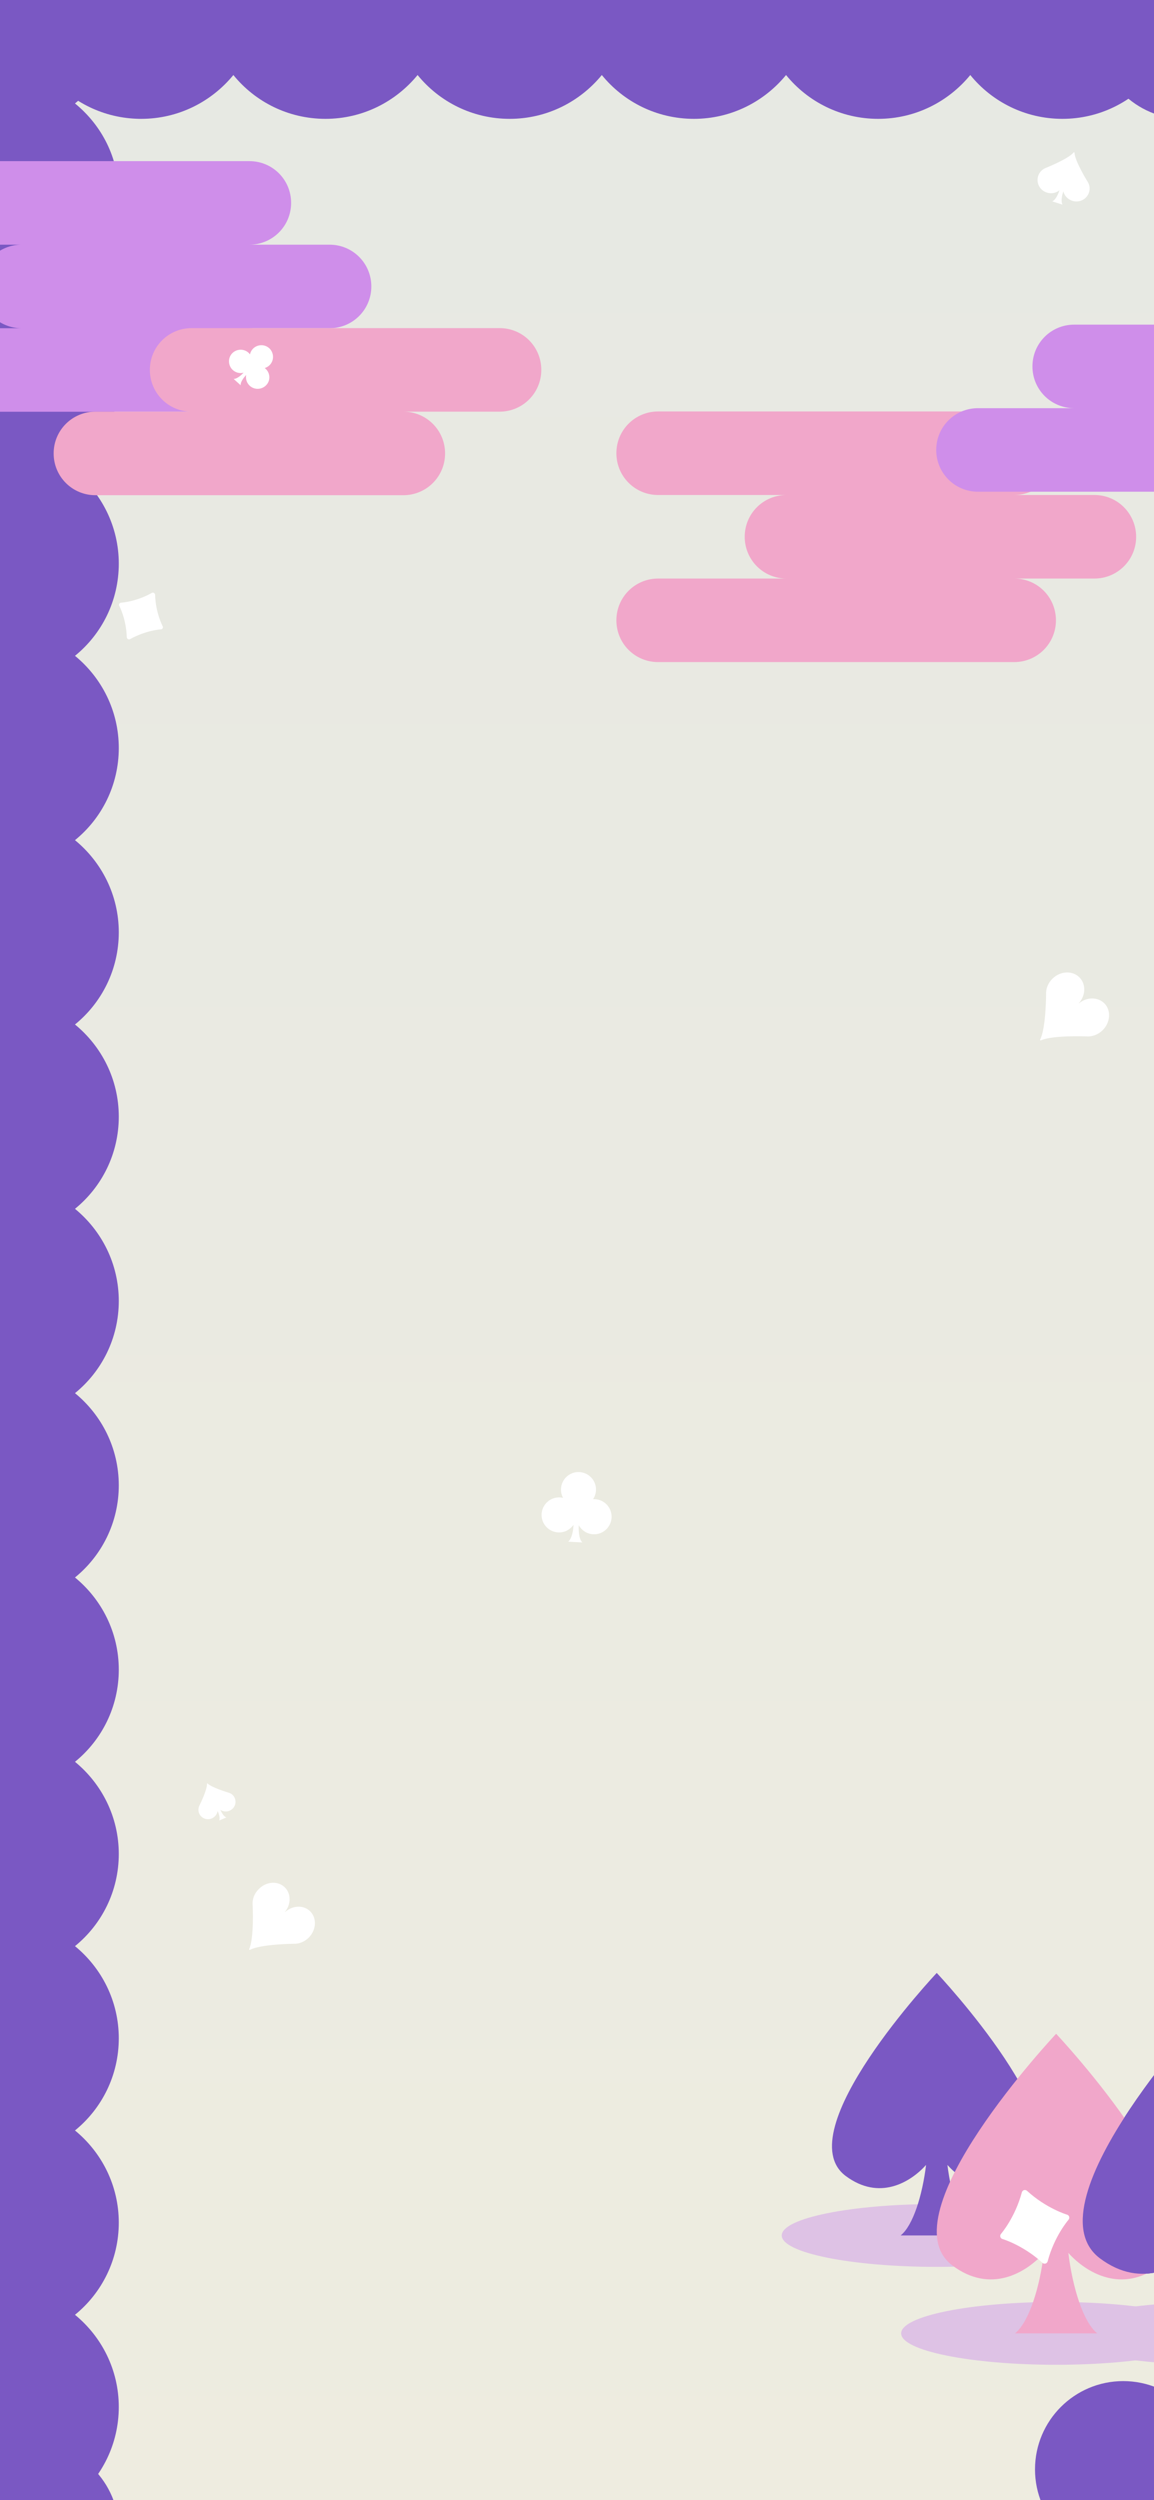<?xml version="1.0" encoding="utf-8"?>
<!-- Generator: Adobe Illustrator 23.1.0, SVG Export Plug-In . SVG Version: 6.00 Build 0)  -->
<svg version="1.1" id="Layer_1" xmlns="http://www.w3.org/2000/svg" xmlns:xlink="http://www.w3.org/1999/xlink" x="0px" y="0px"
	 viewBox="0 0 1125 2436" style="enable-background:new 0 0 1125 2436;" xml:space="preserve">
<rect x="0" y="0" width="1125" height="2436" fill="#333333" stroke="none"/>
<style type="text/css">
	.st0{clip-path:url(#SVGID_2_);}
	.st1{fill:url(#SVGID_3_);}
	.st2{fill:#7A58C3;}
	.st3{opacity:0.5;}
	.st4{fill:#D098EA;}
	.st5{fill:#F1A7CA;}
	.st6{fill:#CF8EEA;}
	.st7{fill:#FFFFFF;}
</style>
<g>
	<defs>
		<rect id="SVGID_1_" width="1125" height="2436"/>
	</defs>
	<clipPath id="SVGID_2_">
		<use xlink:href="#SVGID_1_"  style="overflow:visible;"/>
	</clipPath>
	<g class="st0">
		<g>
			<g>
				
					<linearGradient id="SVGID_3_" gradientUnits="userSpaceOnUse" x1="1422.6" y1="5671.01" x2="1422.6" y2="-6508.99" gradientTransform="matrix(1 0 0 -1 264.9 -1636.99)">
					<stop  offset="0" style="stop-color:#D1DDEC"/>
					<stop  offset="1" style="stop-color:#F5F0DD"/>
				</linearGradient>
				<rect x="-1125" y="-7308" class="st1" width="5625" height="12180"/>
			</g>
		</g>
		<path class="st2" d="M115.8,11c0-3.7-0.2-7.4-0.5-11H0v2436h74.3c-0.4-0.3-0.8-0.7-1.2-1c26.1-21.2,42.7-53.6,42.7-89.8
			s-16.7-68.5-42.7-89.8c26.1-21.2,42.7-53.6,42.7-89.8s-16.7-68.5-42.7-89.8c26.1-21.2,42.7-53.6,42.7-89.8s-16.7-68.5-42.7-89.8
			c26.1-21.2,42.7-53.6,42.7-89.8c0-36.2-16.7-68.5-42.7-89.8c26.1-21.2,42.7-53.6,42.7-89.8c0-36.2-16.7-68.5-42.7-89.8
			c26.1-21.2,42.7-53.6,42.7-89.8c0-36.2-16.7-68.5-42.7-89.8c26.1-21.2,42.7-53.6,42.7-89.8c0-36.2-16.7-68.5-42.7-89.8
			c26.1-21.2,42.7-53.6,42.7-89.8s-16.7-68.5-42.7-89.8c26.1-21.2,42.7-53.6,42.7-89.8s-16.7-68.5-42.7-89.8
			c26.1-21.2,42.7-53.6,42.7-89.8S99.1,660.3,73.1,639c26.1-21.2,42.7-53.6,42.7-89.8s-16.7-68.5-42.7-89.8
			c26.1-21.2,42.7-53.6,42.7-89.8s-16.7-68.5-42.7-89.8c26.1-21.2,42.7-53.6,42.7-89.8s-16.7-68-42.7-89.2
			C99.1,79.5,115.8,47.2,115.8,11z"/>
		<circle class="st2" cx="30" cy="2466" r="86"/>
		<circle class="st2" cx="1095" cy="2406" r="86"/>
		<circle class="st2" cx="1155" cy="30" r="86"/>
		<path class="st2" d="M227,0H101H0v107.9c18.8-7.3,35.2-19.4,47.7-34.8C68,98,98.5,114.3,132.8,115.7c0.1,0,0.1,0,0.2,0
			c1.5,0.1,3,0.1,4.5,0.1h0.1h0.1c36.2,0,68.5-16.7,89.8-42.7c21.2,26.1,53.6,42.7,89.8,42.7s68.5-16.7,89.8-42.7
			c21.2,26.1,53.6,42.7,89.8,42.7s68.5-16.7,89.8-42.7c21.2,26.1,53.6,42.7,89.8,42.7s68.5-16.7,89.8-42.7
			c21.2,26.1,53.6,42.7,89.8,42.7s68.5-16.7,89.8-42.7c21.2,26.1,53.6,42.7,89.8,42.7c36.1,0,68.3-16.6,89.5-42.4V0H227z"/>
		<rect x="-119.4" y="-124.4" class="st2" width="124.4" height="2560.4"/>
		<rect x="-124.4" y="-119.4" class="st2" width="1249.4" height="124.4"/>
		<g>
			<g class="st3">
				<ellipse class="st4" cx="913.2" cy="2178.1" rx="151.1" ry="30.6"/>
				<ellipse class="st4" cx="1029.6" cy="2273.5" rx="151.1" ry="30.6"/>
				<ellipse class="st4" cx="1184.3" cy="2273.5" rx="151.1" ry="30.6"/>
			</g>
			<path class="st2" d="M1184.3,1951c0,0-184.2,195.2-112,249.4c41.3,30.9,79.6,8,98.9-13.5c-4.6,37-15.9,74.3-31.2,86.6h44.4h44.4
				c-15.3-12.2-26.6-49.6-31.2-86.6c19.3,21.4,57.8,44.4,98.9,13.5C1368.5,2146.2,1184.3,1951,1184.3,1951z"/>
			<path class="st2" d="M913.2,1922.3c0,0-146.1,154.8-88.8,197.8c32.8,24.5,63.1,6.3,78.4-10.7c-3.6,29.4-12.6,59-24.8,68.7h35.2
				h35.2c-12.1-9.7-21.1-39.3-24.8-68.7c15.3,17,45.9,35.2,78.4,10.7C1059.3,2077.2,913.2,1922.3,913.2,1922.3z"/>
			<path class="st5" d="M1029.6,1981.6c0,0-166.5,176.7-101.2,225.7c37.3,28,71.9,7.2,89.3-12.2c-4.1,33.5-14.4,67.3-28.2,78.4h40.1
				h40.1c-13.8-11.1-24.1-44.9-28.2-78.4c17.4,19.4,52.3,40.2,89.3,12.2C1196.1,2158.3,1029.6,1981.6,1029.6,1981.6z"/>
			<path class="st2" d="M1184.3,1951c0,0-184.2,195.2-112,249.4c41.3,30.9,79.6,8,98.9-13.5c-4.6,37-15.9,74.3-31.2,86.6h44.4h44.4
				c-15.3-12.2-26.6-49.6-31.2-86.6c19.3,21.4,57.8,44.4,98.9,13.5C1368.5,2146.2,1184.3,1951,1184.3,1951z"/>
		</g>
		<path class="st5" d="M1066.9,482.3h-78.2c22.5,0,40.7-18.1,40.7-40.7c0-22.5-18.1-40.7-40.7-40.7H641.6
			c-22.5,0-40.7,18.1-40.7,40.7c0,22.5,18.1,40.7,40.7,40.7h125.1c-22.5,0-40.7,18.1-40.7,40.7c0,22.5,18.1,40.7,40.7,40.7H641.6
			c-22.5,0-40.7,18.1-40.7,40.7s18.1,40.7,40.7,40.7h347.1c22.5,0,40.7-18.1,40.7-40.7s-18.1-40.7-40.7-40.7h78.2
			c22.5,0,40.7-18.1,40.7-40.7C1107.5,500.4,1089.4,482.3,1066.9,482.3z"/>
		<path class="st6" d="M1347.4,316.3h-300.2c-22.5,0-40.7,18.1-40.7,40.7s18.1,40.7,40.7,40.7h-93.8c-22.5,0-40.7,18.1-40.7,40.7
			c0,22.5,18.1,40.7,40.7,40.7h300.2c22.5,0,40.7-18.1,40.7-40.7c0-22.5-18.1-40.7-40.7-40.7h93.8c22.5,0,40.7-18.1,40.7-40.7
			S1369.9,316.3,1347.4,316.3z"/>
		<path class="st6" d="M321.3,238.4h-78.2c22.5,0,40.7-18.1,40.7-40.7S265.7,157,243.1,157H-104c-22.5,0-40.7,18.1-40.7,40.7
			s18.1,40.7,40.7,40.7H21.1c-22.5,0-40.7,18.1-40.7,40.7s18.1,40.7,40.7,40.7H-104c-22.5,0-40.7,18.1-40.7,40.7
			c0,22.5,18.1,40.7,40.7,40.7h347.1c22.5,0,40.7-18.1,40.7-40.7c0-22.5-18.1-40.7-40.7-40.7h78.2c22.5,0,40.7-18.1,40.7-40.7
			S343.8,238.4,321.3,238.4z"/>
		<path class="st5" d="M487.1,319.7H186.8c-22.5,0-40.7,18.1-40.7,40.7c0,22.5,18.1,40.7,40.7,40.7H93c-22.5,0-40.7,18.1-40.7,40.7
			c0,22.5,18.1,40.7,40.7,40.7h300.2c22.5,0,40.7-18.1,40.7-40.7c0-22.5-18.1-40.7-40.7-40.7H487c22.5,0,40.7-18.1,40.7-40.7
			C527.7,337.8,509.6,319.7,487.1,319.7z"/>
		<path class="st7" d="M246.3,1856.2L246.3,1856.2c0,0,1.6,32.1-3.4,42.9c-0.2,0.5,0.3,1,0.8,0.7c10.5-5.6,42.6-5.9,42.6-5.9l0,0
			c5.3,0.2,10.9-2,15.1-6.4c7.2-7.7,7.5-19.1,0.7-25.5c-6.5-6.1-17.1-5.5-24.3,1.1v-0.1h-0.1c6.2-7.6,6.2-18.2-0.3-24.3
			c-6.8-6.4-18.2-5.5-25.4,2.2C247.7,1845.2,245.8,1850.9,246.3,1856.2z"/>
		<path class="st7" d="M1019.8,968.9L1019.8,968.9c0,0-0.1,33.1-5.8,44c-0.3,0.5,0.2,1,0.7,0.8c11.1-5.2,44.2-3.9,44.2-3.9l0,0
			c5.4,0.5,11.3-1.5,15.8-5.8c7.8-7.5,8.7-19.3,2.1-26.2c-6.4-6.6-17.3-6.6-25.1-0.1v-0.1h-0.1c6.8-7.5,7.3-18.4,0.9-25.1
			c-6.7-7-18.5-6.6-26.3,0.9C1021.7,957.7,1019.5,963.4,1019.8,968.9z"/>
		<path class="st7" d="M1060,176.6L1060,176.6c0,0-12.2-19.7-12.5-27.8c0-0.4-0.5-0.6-0.8-0.3c-5.1,6.3-26.7,14.9-26.7,14.9l0,0
			c-3.6,1.3-6.6,4.1-7.9,8c-2.2,6.7,1.5,14,8.4,16.2c4.4,1.5,9.1,0.5,12.4-2.3c-1.1,3.3-3.5,9.3-7.1,10.9l2.2,0.7l2.8,0.9l2.8,0.9
			l2.2,0.7c-1.9-3.4-0.3-9.7,0.8-13c1,4.2,4.2,7.7,8.6,9.2c6.8,2.3,14.2-1.3,16.4-8C1062.9,183.9,1062.2,179.8,1060,176.6z"/>
		<path class="st7" d="M222.6,1746.6L222.6,1746.6c0,0-16.1-4.8-20.3-8.9c-0.2-0.2-0.5-0.1-0.5,0.2c0.3,5.9-7.2,20.9-7.2,20.9l0,0
			c-1.3,2.4-1.6,5.4-0.4,8.2c2.1,4.7,7.6,6.8,12.4,4.7c3.1-1.4,5.1-4.2,5.6-7.2c1,2.3,2.6,6.7,1.5,9.3l1.6-0.7l1.9-0.8l1.9-0.8
			l1.6-0.7c-2.7-0.9-4.8-5.1-5.9-7.4c2.6,1.7,6,2.2,9.1,0.8c4.8-2.1,7-7.6,4.9-12.3C227.7,1749.1,225.3,1747.3,222.6,1746.6z"/>
		<path class="st7" d="M580,1460.7c-0.6,0-1.2,0-1.8,0c1.6-2.5,2.6-5.3,2.8-8.5c0.5-9.4-6.8-17.4-16.2-17.9s-17.4,6.8-17.9,16.2
			c-0.2,3.2,0.6,6.2,2,8.9c-1-0.2-1.9-0.4-3-0.4c-9.4-0.5-17.4,6.8-17.9,16.2c-0.5,9.4,6.8,17.4,16.2,17.9
			c6.1,0.3,11.6-2.7,14.9-7.4c-0.2,4.5-1.2,13.1-5.2,16.4l3.1,0.2l3.8,0.2l3.8,0.2l3.1,0.2c-3.6-3.7-3.7-12.3-3.5-16.8
			c2.8,5,8,8.5,14.1,8.8c9.4,0.5,17.4-6.8,17.9-16.2C596.7,1469.2,589.4,1461.2,580,1460.7z M562.3,1474.9
			C562.3,1474.9,562.3,1475,562.3,1474.9l-0.2,0.1v-0.1C562.1,1474.9,562.2,1474.9,562.3,1474.9z"/>
		<path class="st7" d="M259,359.4c-0.3-0.3-0.6-0.5-0.9-0.8c1.9-0.6,3.6-1.6,5-3.1c4.3-4.6,4-11.8-0.5-16.1
			c-4.6-4.3-11.8-4-16.1,0.5c-1.5,1.6-2.4,3.4-2.8,5.4c-0.4-0.5-0.8-1-1.3-1.5c-4.6-4.3-11.8-4-16.1,0.5s-4,11.8,0.5,16.1
			c3,2.8,7.1,3.7,10.7,2.7c-2.1,2.2-6.2,6.1-9.7,6.1l1.5,1.4l1.9,1.7l1.9,1.7l1.5,1.4c-0.3-3.4,3.4-7.9,5.4-10.1
			c-0.7,3.7,0.4,7.7,3.4,10.5c4.6,4.3,11.8,4,16.1-0.5C263.8,370.9,263.6,363.7,259,359.4z M243.9,359L243.9,359l-0.1-0.1l0,0
			C243.8,358.9,243.9,359,243.9,359z"/>
		<path class="st7" d="M124.7,622.7c-0.6-0.4-1-1-1.1-1.8c-0.5-17.5-7.1-30.3-7.3-30.5c-0.4-0.6-0.4-1.4,0-2.1
			c0.4-0.7,1.1-1.1,1.8-1.1c0.2,0,14.5-0.8,29.9-9.5c0.6-0.4,1.4-0.4,2.1,0c0.6,0.4,1,1,1.1,1.8c0.5,17.6,7.2,30.3,7.3,30.5
			c0.4,0.6,0.4,1.4,0.1,2.1c-0.4,0.7-1,1.1-1.8,1.1l0,0c-0.2,0-14.5,0.9-29.9,9.5C126.1,623.1,125.3,623.1,124.7,622.7z"/>
		<path class="st7" d="M1019.2,2205.5c-1,0.3-2.1,0-2.9-0.7c-18.7-17.1-38.5-23.1-38.9-23.2c-1-0.2-1.9-1-2.2-2.1s0-2.2,0.7-3
			c0.2-0.2,13.7-15.9,20.3-40.5c0.3-1,1.1-1.8,2.1-2.1s2.1,0,2.9,0.7c18.7,17.1,38.6,23.1,38.9,23.2c1,0.2,1.9,1,2.2,2
			c0.3,1,0.1,2.2-0.7,3c0,0,0,0,0,0.1c-0.2,0.2-13.8,15.9-20.3,40.5C1021,2204.4,1020.2,2205.2,1019.2,2205.5z"/>
	</g>
</g>
</svg>
